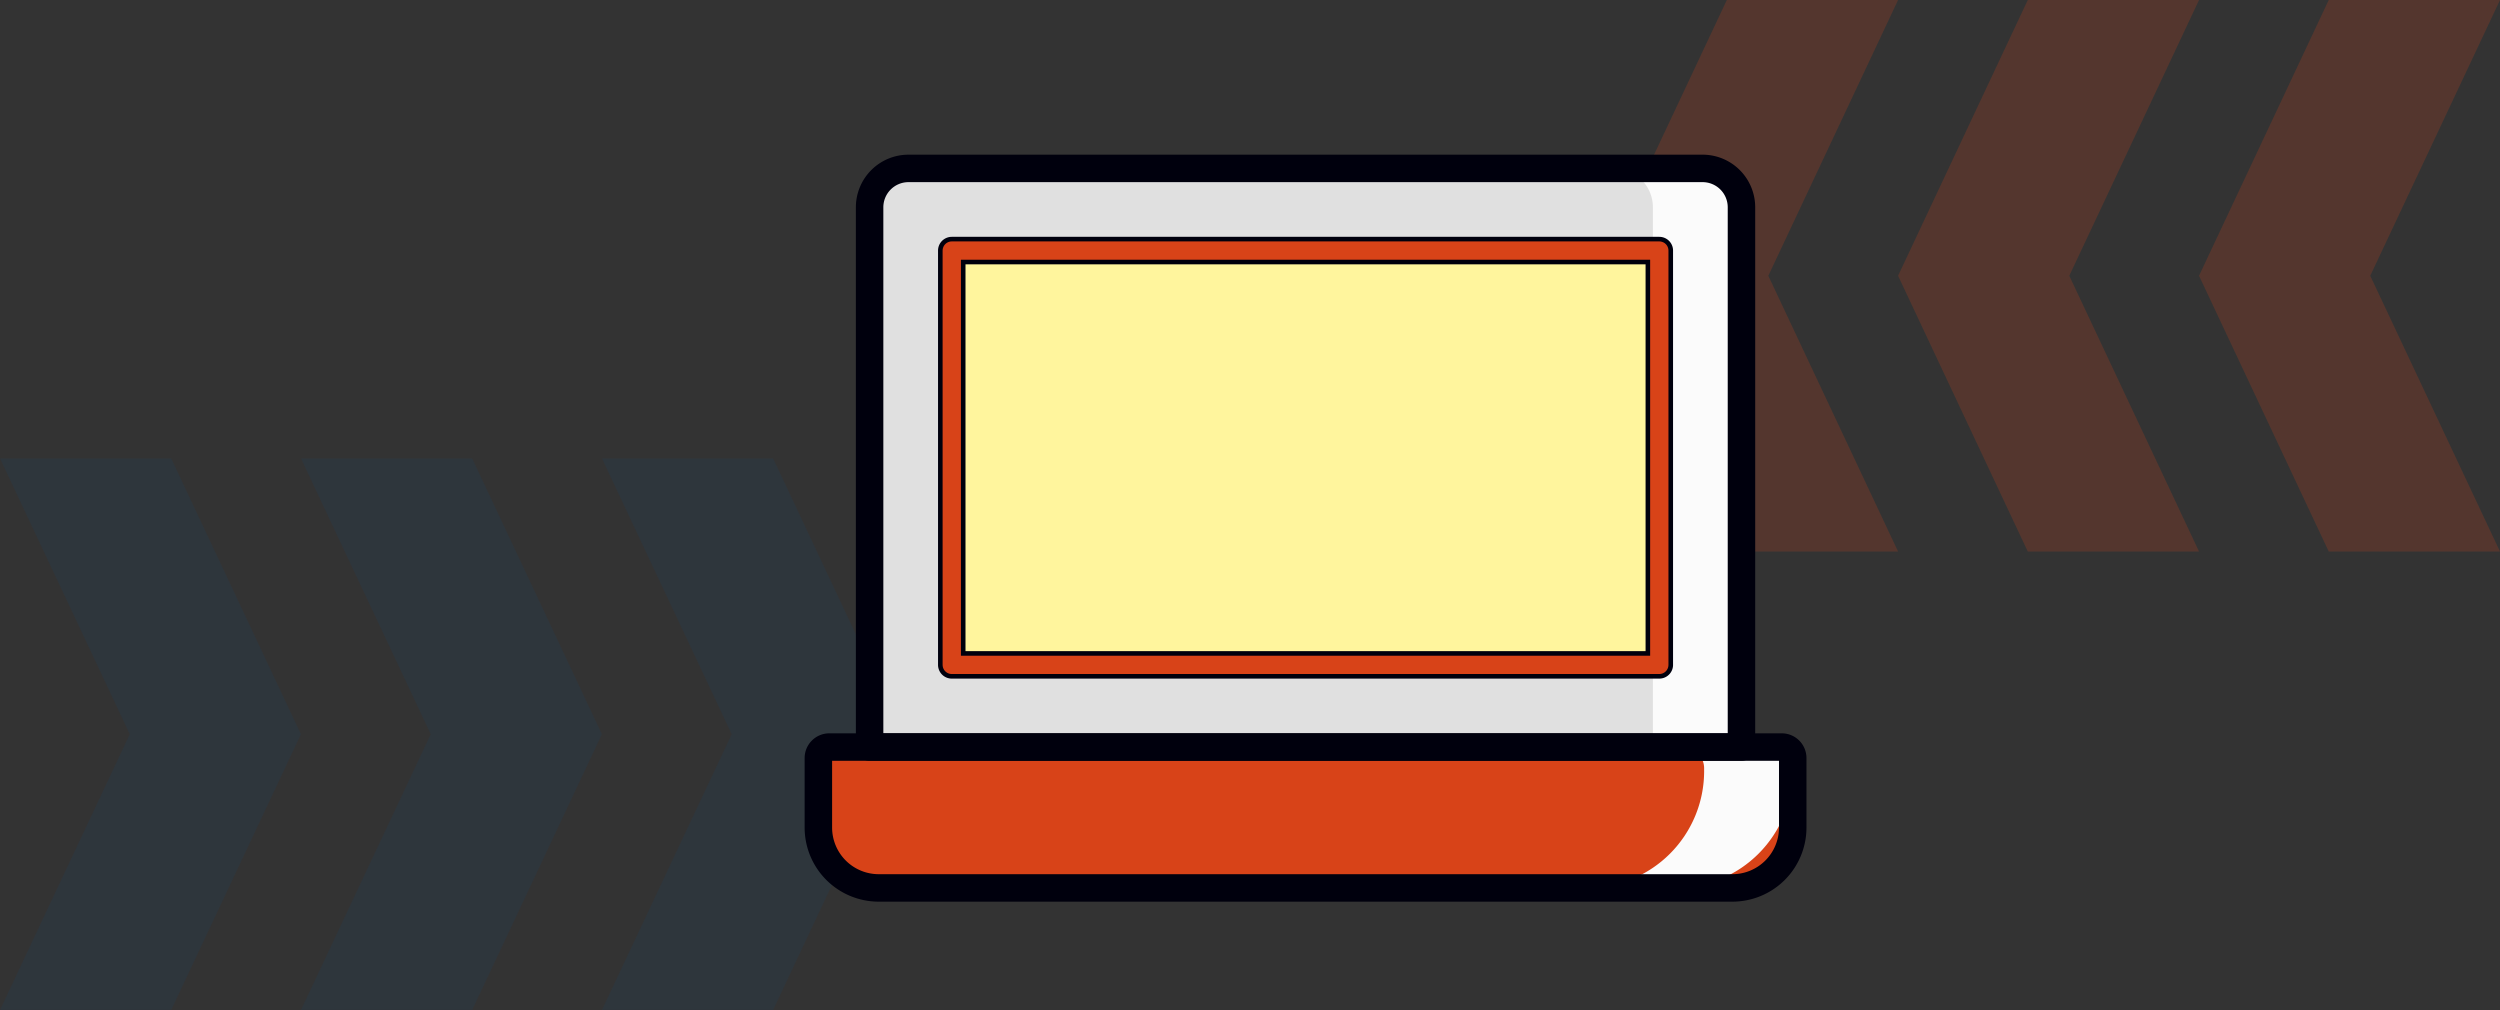 <svg xmlns="http://www.w3.org/2000/svg" width="273" height="110.29" viewBox="0 0 273 110.29">
  <rect x="0" y="0" width="273" height="110.29" fill="#333333" stroke="none"/>
  <g id="Grupo_163231" data-name="Grupo 163231" transform="translate(-191 -2240)">
    <g id="Grupo_163181" data-name="Grupo 163181">
      <g id="Grupo_163152" data-name="Grupo 163152" transform="translate(11 1819)">
        <g id="Grupo_141764" data-name="Grupo 141764" transform="translate(180 407)">
          <g id="Grupo_129487" data-name="Grupo 129487" transform="translate(0 0)" opacity="0.2">
            <g id="Grupo_129451" data-name="Grupo 129451" transform="translate(273 74.228) rotate(180)">
              <path id="Trazado_114977" data-name="Trazado 114977" d="M18.7,0H0L14.169,30.114,0,60.228H18.7L32.865,30.114Z" transform="translate(0 0)" fill="#d84318"/>
              <path id="Trazado_114978" data-name="Trazado 114978" d="M18.7,0H0L14.169,30.114,0,60.228H18.7L32.865,30.114Z" transform="translate(32.865 0)" fill="#d84318"/>
              <path id="Trazado_114979" data-name="Trazado 114979" d="M18.7,0H0L14.169,30.114,0,60.228H18.7L32.865,30.114Z" transform="translate(65.73 0)" fill="#d84318"/>
            </g>
            <g id="Grupo_129486" data-name="Grupo 129486" transform="translate(0 64.062)">
              <path id="Trazado_114977-2" data-name="Trazado 114977" d="M18.7,0H0L14.169,30.114,0,60.228H18.7L32.865,30.114Z" transform="translate(0 0)" fill="#1b3f5e"/>
              <path id="Trazado_114978-2" data-name="Trazado 114978" d="M18.7,0H0L14.169,30.114,0,60.228H18.7L32.865,30.114Z" transform="translate(32.865 0)" fill="#1b3f5e"/>
              <path id="Trazado_114979-2" data-name="Trazado 114979" d="M18.7,0H0L14.169,30.114,0,60.228H18.7L32.865,30.114Z" transform="translate(65.73 0)" fill="#1b3f5e"/>
            </g>
          </g>
        </g>
      </g>
      <g id="Grupo_163153" data-name="Grupo 163153" transform="translate(54.654 1718.781)">
        <path id="Trazado_250606" data-name="Trazado 250606" d="M232.833,543.855v58.938H328.04V543.855a4.246,4.246,0,0,0-4.245-4.246H237.079A4.246,4.246,0,0,0,232.833,543.855Zm86.236,49.967H241.805V548.581h77.264Z" transform="translate(-1.526 0)" fill="#e0e0e0"/>
        <rect id="Rectángulo_45149" data-name="Rectángulo 45149" width="77.263" height="45.241" transform="translate(240.279 548.581)" fill="#fff59d"/>
        <path id="Rectángulo_45150" data-name="Rectángulo 45150" d="M1.2,0h104a1.2,1.2,0,0,1,1.2,1.2V8.79a6.592,6.592,0,0,1-6.592,6.592H6.592A6.592,6.592,0,0,1,0,8.79V1.2A1.2,1.2,0,0,1,1.2,0Z" transform="translate(225.712 602.798)" fill="#d84318"/>
        <path id="Trazado_250607" data-name="Trazado 250607" d="M350.21,602.793V543.855a4.245,4.245,0,0,0-4.245-4.246h-9.672a4.245,4.245,0,0,1,4.245,4.246v58.938Z" transform="translate(-23.696 0)" fill="#fbfbfb" style="mix-blend-mode: overlay;isolation: isolate"/>
        <path id="Trazado_250608" data-name="Trazado 250608" d="M352.691,620.032h-9.672a2.32,2.32,0,0,1,2.32,2.321v.31a12.751,12.751,0,0,1-12.751,12.751h9.672a12.751,12.751,0,0,0,12.751-12.751v-.31A2.32,2.32,0,0,0,352.691,620.032Z" transform="translate(-22.902 -17.234)" fill="#fbfbfb" style="mix-blend-mode: overlay;isolation: isolate"/>
        <path id="Trazado_250609" data-name="Trazado 250609" d="M232.833,543.855v58.938H328.04V543.855a4.246,4.246,0,0,0-4.245-4.246H237.079A4.246,4.246,0,0,0,232.833,543.855Zm86.236,49.967H241.805V548.581h77.264Z" transform="translate(-1.526 0)" fill="none" stroke="#00000d" stroke-linecap="round" stroke-linejoin="round" stroke-width="3"/>
        <rect id="Rectángulo_45151" data-name="Rectángulo 45151" width="77.263" height="45.241" transform="translate(240.279 548.581)" fill="none" stroke="#d84318" stroke-linecap="round" stroke-linejoin="round" stroke-width="2"/>
        <path id="Rectángulo_45152" data-name="Rectángulo 45152" d="M1.2,0h104a1.2,1.2,0,0,1,1.2,1.2V8.79a6.592,6.592,0,0,1-6.592,6.592H6.592A6.592,6.592,0,0,1,0,8.79V1.2A1.2,1.2,0,0,1,1.2,0Z" transform="translate(225.712 602.798)" fill="none" stroke="#00000d" stroke-linecap="round" stroke-linejoin="round" stroke-width="3"/>
      </g>
    </g>
  </g>
</svg>
